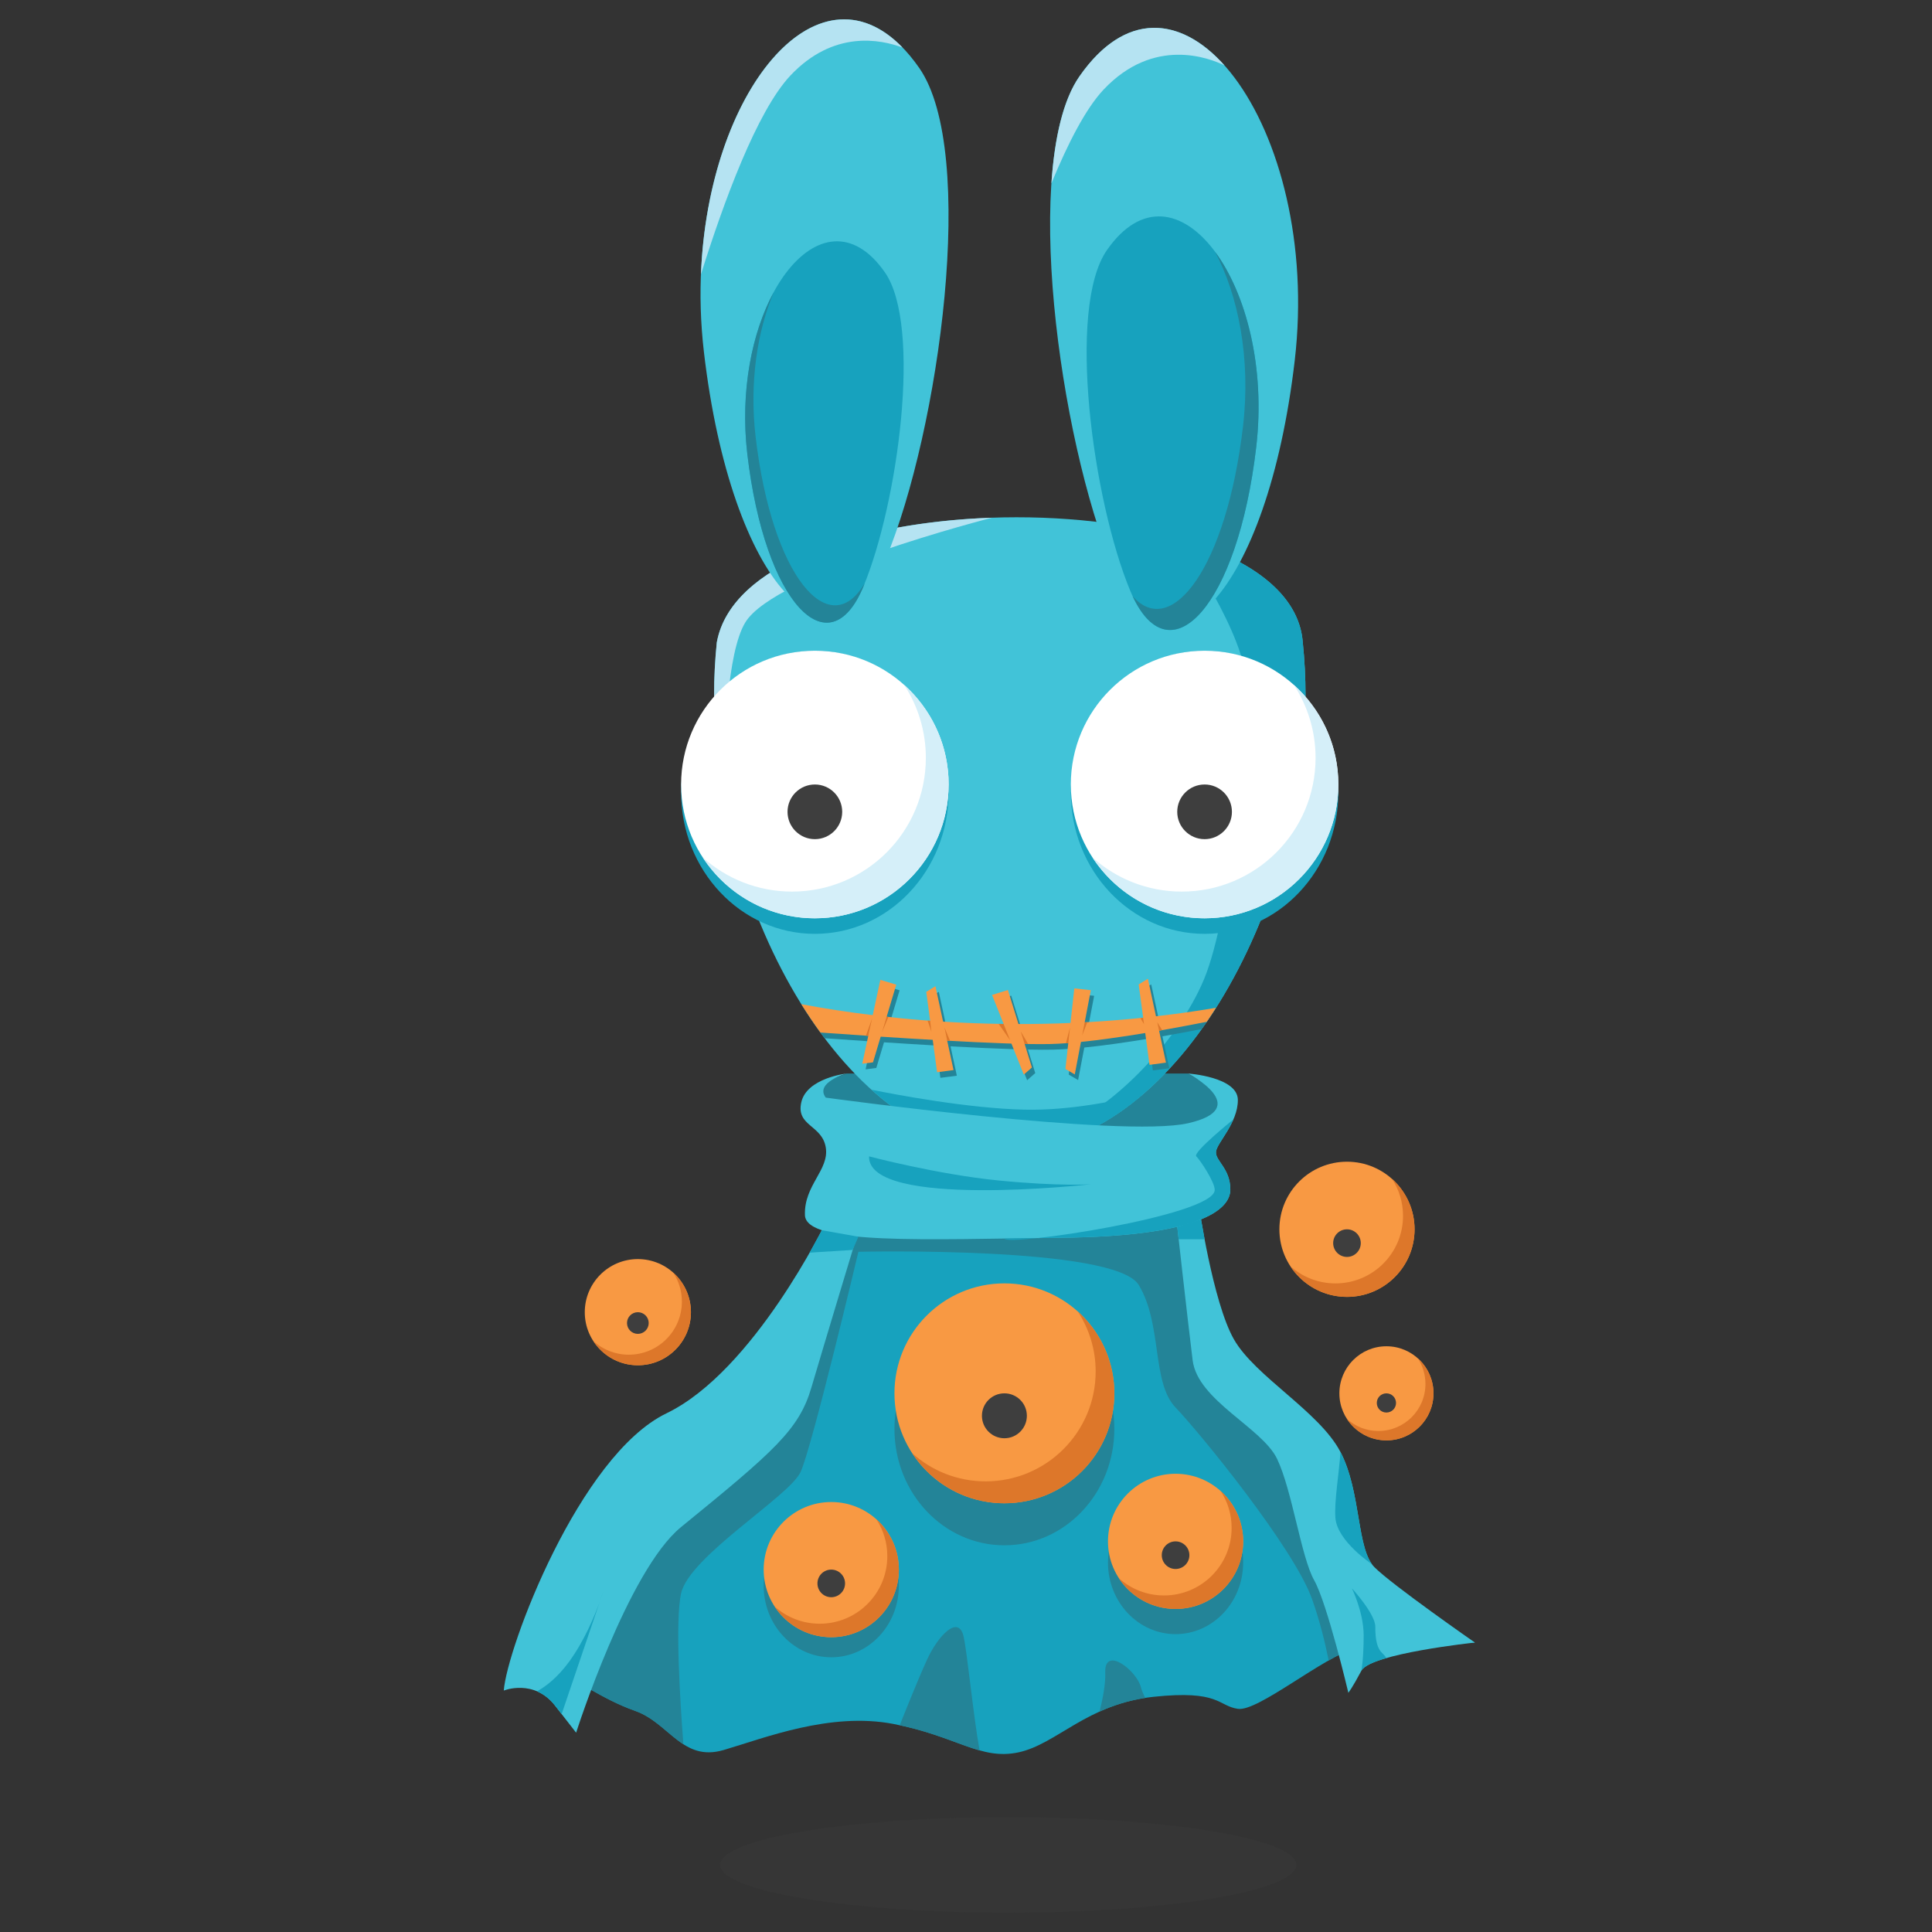 <?xml version="1.0" encoding="utf-8"?>
<!-- Generator: Adobe Illustrator 16.0.0, SVG Export Plug-In . SVG Version: 6.00 Build 0)  -->
<!DOCTYPE svg PUBLIC "-//W3C//DTD SVG 1.1//EN" "http://www.w3.org/Graphics/SVG/1.1/DTD/svg11.dtd">
<svg version="1.1" id="Layer_1" xmlns="http://www.w3.org/2000/svg" xmlns:xlink="http://www.w3.org/1999/xlink" x="0px" y="0px"
	 width="500px" height="500px" viewBox="0 0 500 500" enable-background="new 0 0 500 500" xml:space="preserve">
<rect x="0" y="0" width="500" height="500" fill="#333333" stroke="none"/>
<g>
	<path opacity="0.32" fill="#3E3E3E" d="M335.5,482.635c0,6.821-33.382,12.365-74.563,12.365c-41.182,0-74.568-5.544-74.568-12.365
		c0-6.834,33.387-12.365,74.568-12.365C302.118,470.27,335.5,475.801,335.5,482.635z"/>
	<g>
		<path fill="#17A2BE" d="M130.382,437.504c0,0,9.555-5.132,14.236-4.089c4.678,1.035,10.917,6.239,19.756,9.354
			c8.837,3.125,12.218,13.255,22.879,10.142c10.656-3.125,27.552-9.884,43.932-6.762c16.375,3.115,22.488,9.496,32.43,7.353
			c9.941-2.154,17.742-12.549,34.899-14.367c17.156-1.823,16.633,2.339,21.843,3.112c5.198,0.78,21.833-13.254,30.666-15.856
			c8.844-2.596,30.676-1.298,30.676-1.298l-30.155-14.297l-17.675-41.205l-20.31-15.993l-7.765-45.574l-80.067,0.867l-18.545,35.354
			l-27.991,31.974l-15.078,12.999l-24.696,41.338L130.382,437.504z"/>
		<path fill="#238498" d="M351.544,410.795l-17.675-41.205l-20.31-15.993l-7.765-45.574l-80.067,0.867l-18.545,35.354
			l-27.991,31.974l-15.078,12.999l-24.696,41.338l-9.035,6.95c0,0,9.555-5.132,14.236-4.089c4.678,1.035,10.917,6.239,19.756,9.354
			c5.183,1.826,8.495,6.054,12.487,8.623c-0.821-10.639-2.178-31.927-0.593-39.035c2.146-9.619,27.974-25.064,30.914-31.384
			c2.947-6.317,14.97-57.011,14.97-57.011s66.385-1.553,72.542,8.572c6.158,10.146,3.299,25.229,9.539,31.723
			c6.239,6.507,30.677,36.398,35.353,49.655c1.982,5.613,3.35,11.207,4.274,15.808c2.65-1.505,5.126-2.728,7.163-3.33
			c8.844-2.596,30.676-1.298,30.676-1.298L351.544,410.795z"/>
		<path fill="#41C3D8" d="M213.678,316.435c0,0-18.562,38.402-41.181,49.321c-22.615,10.915-41.333,60.833-42.115,71.748
			c0,0,7.805-3.114,13.261,3.9c5.459,7.017,5.459,7.017,5.459,7.017s13.366-41.979,27.167-53.228
			c24.24-19.752,30.525-25.216,33.727-36.133c3.206-10.917,12.157-40.485,12.157-40.485L213.678,316.435z"/>
		<path fill="#41C3D8" d="M310.217,311.747c0,0,3.637,25.214,9.1,34.835c5.452,9.619,22.099,18.718,27.552,29.112
			c5.463,10.407,4.155,25.225,8.844,29.902c4.676,4.676,25.987,19.495,25.987,19.495s-27.028,2.859-29.368,7.28
			c-2.338,4.421-3.379,5.719-3.379,5.719s-5.465-23.141-8.844-29.114c-3.381-5.984-5.719-23.396-9.62-31.462
			c-3.895-8.06-20.536-15.074-21.833-25.471c-1.298-10.411-4.422-38.479-4.422-38.479L310.217,311.747z"/>
		<polygon fill="#238498" points="219.078,277.824 307.479,277.824 317.232,283.676 314.693,292.336 238.075,294.203 
			213.703,289.129 209.996,286.013 209.996,281.302 		"/>
		<path fill="#238498" d="M288.387,369.814c0,16.628-12.737,30.11-28.449,30.11c-15.718,0-28.455-13.482-28.455-30.11
			c0-16.637,12.736-30.117,28.455-30.117C275.649,339.697,288.387,353.178,288.387,369.814z"/>
		<path fill="#F89943" d="M288.387,360.595c0,15.712-12.737,28.446-28.449,28.446c-15.718,0-28.455-12.734-28.455-28.446
			c0-15.716,12.736-28.46,28.455-28.46C275.649,332.135,288.387,344.879,288.387,360.595z"/>
		<path fill="#DD772A" d="M278.936,339.415c2.908,4.466,4.62,9.791,4.62,15.512c0,15.714-12.759,28.449-28.471,28.449
			c-7.298,0-13.966-2.754-19.004-7.286c5.078,7.799,13.864,12.951,23.857,12.951c15.712,0,28.449-12.734,28.449-28.446
			C288.387,352.176,284.738,344.623,278.936,339.415z"/>
		<path fill="#3E3E3E" d="M265.752,366.407c0,3.208-2.607,5.813-5.814,5.813c-3.208,0-5.815-2.604-5.815-5.813
			c0-3.22,2.607-5.813,5.815-5.813C263.145,360.595,265.752,363.188,265.752,366.407z"/>
		<path fill="#238498" d="M232.62,410.399c0,10.214-7.831,18.507-17.493,18.507s-17.491-8.293-17.491-18.507
			c0-10.226,7.829-18.514,17.491-18.514S232.62,400.174,232.62,410.399z"/>
		<path fill="#F89943" d="M232.62,406.205c0,9.665-7.831,17.499-17.493,17.499s-17.491-7.834-17.491-17.499
			c0-9.648,7.829-17.484,17.491-17.484S232.62,396.557,232.62,406.205z"/>
		<path fill="#DD772A" d="M226.808,393.198c1.788,2.738,2.828,6.011,2.828,9.531c0,9.662-7.831,17.487-17.49,17.487
			c-4.491,0-8.585-1.689-11.682-4.469c3.12,4.791,8.522,7.956,14.664,7.956c9.663,0,17.493-7.834,17.493-17.499
			C232.62,401.039,230.373,396.398,226.808,393.198z"/>
		<circle fill="#3E3E3E" cx="215.127" cy="409.785" r="3.573"/>
		<path fill="#238498" d="M321.729,404.392c0,10.228-7.834,18.518-17.496,18.518c-9.657,0-17.488-8.29-17.488-18.518
			c0-10.215,7.831-18.505,17.488-18.505C313.896,385.887,321.729,394.177,321.729,404.392z"/>
		<path fill="#F89943" d="M321.729,398.905c0,9.662-7.834,17.487-17.496,17.487c-9.657,0-17.488-7.825-17.488-17.487
			s7.831-17.496,17.488-17.496C313.896,381.409,321.729,389.243,321.729,398.905z"/>
		<path fill="#DD772A" d="M315.917,385.887c1.784,2.738,2.828,6.012,2.828,9.531c0,9.662-7.835,17.484-17.494,17.484
			c-4.487,0-8.587-1.687-11.679-4.466c3.117,4.789,8.52,7.956,14.661,7.956c9.662,0,17.496-7.825,17.496-17.487
			C321.729,393.738,319.479,389.087,315.917,385.887z"/>
		<path fill="#3E3E3E" d="M307.812,402.474c0,1.975-1.604,3.579-3.578,3.579c-1.975,0-3.568-1.604-3.568-3.579
			c0-1.971,1.594-3.568,3.568-3.568C306.207,398.905,307.812,400.503,307.812,402.474z"/>
		<path fill="#F89943" d="M366.087,318.145c0,9.653-7.833,17.487-17.487,17.487c-9.661,0-17.496-7.834-17.496-17.487
			c0-9.66,7.835-17.496,17.496-17.496C358.254,300.648,366.087,308.484,366.087,318.145z"/>
		<path fill="#DD772A" d="M360.275,305.126c1.784,2.742,2.827,6.011,2.827,9.533c0,9.662-7.825,17.485-17.486,17.485
			c-4.493,0-8.584-1.689-11.686-4.467c3.126,4.789,8.519,7.954,14.669,7.954c9.654,0,17.487-7.834,17.487-17.487
			C366.087,312.969,363.847,308.326,360.275,305.126z"/>
		<path fill="#3E3E3E" d="M352.169,321.713c0,1.975-1.605,3.579-3.569,3.579c-1.973,0-3.577-1.604-3.577-3.579
			c0-1.973,1.604-3.568,3.577-3.568C350.563,318.145,352.169,319.74,352.169,321.713z"/>
		<path fill="#F89943" d="M370.982,360.595c0,6.723-5.455,12.169-12.181,12.169s-12.172-5.446-12.172-12.169
			c0-6.727,5.446-12.181,12.172-12.181S370.982,353.868,370.982,360.595z"/>
		<path fill="#DD772A" d="M366.933,351.533c1.25,1.91,1.971,4.185,1.971,6.635c0,6.727-5.455,12.17-12.172,12.17
			c-3.13,0-5.98-1.173-8.132-3.11c2.168,3.335,5.926,5.536,10.202,5.536c6.726,0,12.181-5.446,12.181-12.169
			C370.982,356.99,369.417,353.759,366.933,351.533z"/>
		<path fill="#3E3E3E" d="M361.292,363.084c0,1.372-1.118,2.479-2.49,2.479s-2.49-1.106-2.49-2.479c0-1.379,1.118-2.489,2.49-2.489
			S361.292,361.705,361.292,363.084z"/>
		<path fill="#F89943" d="M178.812,339.597c0,7.584-6.149,13.731-13.739,13.731c-7.585,0-13.733-6.147-13.733-13.731
			c0-7.586,6.147-13.745,13.733-13.745C172.663,325.852,178.812,332.011,178.812,339.597z"/>
		<path fill="#DD772A" d="M174.248,329.369c1.402,2.158,2.225,4.723,2.225,7.479c0,7.599-6.155,13.748-13.741,13.748
			c-3.524,0-6.742-1.335-9.175-3.519c2.451,3.762,6.691,6.251,11.516,6.251c7.59,0,13.739-6.147,13.739-13.731
			C178.812,335.53,177.046,331.888,174.248,329.369z"/>
		<path fill="#3E3E3E" d="M167.884,342.401c0,1.552-1.259,2.805-2.811,2.805c-1.548,0-2.806-1.253-2.806-2.805
			c0-1.554,1.258-2.805,2.806-2.805C166.625,339.597,167.884,340.848,167.884,342.401z"/>
		<path fill="#41C3D8" d="M337.157,166.25c0.464,4.492,0.711,9.077,0.711,13.739c0,55.812-34.26,117.413-76.531,117.413
			c-42.264,0-76.531-61.601-76.531-117.413c0-4.662,0.243-9.247,0.705-13.739C193.304,123.147,333.938,123.005,337.157,166.25z"/>
		<path fill="#B5E3F2" d="M185.511,166.25c-0.462,4.492-0.705,9.077-0.705,13.739c0,8.957,0.884,18.064,2.542,27.046
			c-0.033-16.122,0.845-38.103,5.496-45.892c7.67-12.841,63.825-27.141,63.896-27.158
			C222.349,135.174,189.185,145.942,185.511,166.25z"/>
		<path fill="#17A2BE" d="M261.337,297.401c42.271,0,76.531-61.601,76.531-117.413c0-4.662-0.247-9.247-0.711-13.739
			c-0.943-12.692-13.729-21.639-31.516-26.871l-0.103,0.791c0,0,17.158,24.177,17.158,37.826c0,13.648-4.153,58.593-11.044,75.31
			c-6.899,16.718-25.402,35.547-39.89,39.724c-4.827,1.394-10.646,2.764-16.258,3.982
			C257.43,297.265,259.374,297.401,261.337,297.401z"/>
		<path fill="#41C3D8" d="M182.173,91.099c-7.051-60.425,30.084-110.353,55.729-73.509c15.098,21.694,5.25,93.571-8.707,127.185
			C215.246,178.384,189.218,151.529,182.173,91.099z"/>
		<path fill="#17A2BE" d="M193.403,117.478c-4.503-38.62,19.226-70.524,35.616-46.981c9.649,13.863,3.354,59.802-5.564,81.285
			C214.538,173.263,197.907,156.099,193.403,117.478z"/>
		<path fill="#238498" d="M195.547,112.995c-1.65-14.153,0.499-27.393,4.68-37.341c-5.545,10.246-8.738,25.421-6.824,41.824
			c4.503,38.622,21.135,55.785,30.052,34.304c0.107-0.255,0.209-0.531,0.316-0.794C214.572,166.451,199.757,149.108,195.547,112.995
			z"/>
		<path fill="#41C3D8" d="M335.076,93.299c7.046-60.427-30.084-110.355-55.733-73.511c-15.094,21.694-5.251,93.573,8.706,127.188
			C302.004,180.584,328.03,153.725,335.076,93.299z"/>
		<path fill="#17A2BE" d="M325.111,115.688c4.878-41.887-20.862-76.501-38.641-50.958c-10.465,15.038-3.637,64.866,6.039,88.168
			C302.185,176.197,320.224,157.579,325.111,115.688z"/>
		<path fill="#238498" d="M314.457,65.162c5.923,11.107,9.296,27.432,7.248,45.067c-4.266,36.57-18.554,55.401-28.562,44.091
			c9.815,21.04,27.188,2.357,31.968-38.632C327.538,94.891,322.403,75.901,314.457,65.162z"/>
		<path fill="#238498" d="M313.56,262.586c-4.58,0.736-9.093,1.376-13.529,1.887l-2.096-9.713l-2.382,1.47l1.16,8.604
			c-5.158,0.536-10.216,0.928-15.13,1.202l1.576-8.322l-4.272-0.468l-0.987,8.956c-4.612,0.197-9.109,0.285-13.469,0.279
			l-2.729-8.811l-4.103,1.269l2.992,7.515c-5.461-0.076-10.688-0.291-15.662-0.597l-1.971-9.173l-2.382,1.468l1,7.471
			c-3.932-0.286-7.693-0.629-11.251-1.025l2.486-8.313l-4.119-1.244l-1.966,9.138c-7.042-0.855-13.236-1.855-18.411-2.826
			c1.634,2.55,3.341,4.998,5.106,7.341c3.639,0.255,7.771,0.55,12.145,0.838l-1.553,7.214l2.773-0.353l1.991-6.643
			c4.399,0.282,8.964,0.573,13.469,0.828l1.125,8.364l4.258-0.554l-1.635-7.596c5.982,0.323,11.725,0.588,16.62,0.744l3.206,8.022
			l2.099-1.842l-1.89-6.091c2.558,0.055,4.789,0.068,6.592,0.023c1.456-0.033,3.042-0.123,4.71-0.256l-0.74,6.713l2.417,1.409
			l1.607-8.414c5.196-0.526,10.994-1.362,16.633-2.296l1.109,8.22l4.259-0.562l-1.787-8.269c3.616-0.632,7.065-1.269,10.162-1.873
			C311.862,265.098,312.724,263.854,313.56,262.586z"/>
		<g>
			<polygon fill="#F89943" points="223.153,275.288 227.836,253.584 231.954,254.828 225.929,274.936 			"/>
			<polygon fill="#F89943" points="242.097,255.229 246.773,276.932 242.515,277.497 239.713,256.697 			"/>
			<polygon fill="#F89943" points="297.077,253.306 301.751,275.008 297.491,275.577 294.694,254.773 			"/>
			<polygon fill="#F89943" points="264.954,278.103 256.742,257.484 260.845,256.216 267.063,276.263 			"/>
			<polygon fill="#F89943" points="278.151,278.06 282.302,256.259 278.03,255.791 275.733,276.65 			"/>
			<path fill="#F89943" d="M314.693,260.815c-45.961,7.777-85.567,3.158-107.31-0.934c1.583,2.544,3.232,4.992,4.945,7.339
				c17.774,1.272,47.698,3.245,59.435,2.975c11.009-0.262,29.019-3.476,40.541-5.752
				C313.124,263.256,313.917,262.05,314.693,260.815z"/>
		</g>
		<path fill="#DD772A" d="M224.71,268.076c-0.025-0.161,1.018-4.584,1.018-4.584l-1.627,4.543L224.71,268.076z"/>
		<polygon fill="#DD772A" points="229.459,263.144 228.257,267.16 229.913,263.189 		"/>
		<polygon fill="#DD772A" points="240.052,264.123 240.72,264.172 241.049,266.998 		"/>
		<polygon fill="#DD772A" points="245.139,269.338 244.438,265.931 245.875,269.371 		"/>
		<polygon fill="#DD772A" points="259.729,265.001 261.425,269.221 258.449,264.981 		"/>
		<polygon fill="#DD772A" points="265.173,270.174 264.166,266.929 266.077,270.174 		"/>
		<polygon fill="#DD772A" points="275.857,269.988 276.909,265.931 276.469,269.941 		"/>
		<polygon fill="#DD772A" points="280.715,264.58 280.076,267.957 281.384,264.543 		"/>
		<path fill="#B5E3F2" d="M233.591,12.32c-22.231-22.926-50.295,11.252-52.187,58.698c5.817-18.578,14.467-42.249,23.153-51.471
			C215.721,7.712,227.903,10.175,233.591,12.32z"/>
		<path fill="#B5E3F2" d="M316.892,16.924c-11.289-12.638-25.654-14.222-37.549,2.864c-4.173,6-6.431,15.849-7.237,27.657
			c4.21-10.229,8.849-19.319,13.501-24.258C298.607,9.399,313.002,15.013,316.892,16.924z"/>
		<path fill="#17A2BE" d="M261.337,297.401c12.407,0,24.133-5.312,34.488-14.221c-6.977,1.756-19.067,4.263-30.703,3.997
			c-14.415-0.315-33.055-3.84-39.581-5.155C236.223,291.626,248.403,297.401,261.337,297.401z"/>
		<path fill="#41C3D8" d="M213.703,284.063c0,0,76.623,10.529,93.777,6.627c17.167-3.9,0-12.866,0-12.866s12.878,0.865,12.878,6.857
			c0,6.009-5.467,11.076-5.664,13.405c-0.188,2.357,3.714,4.302,3.714,9.762c0,5.462-8.564,12.089-43.671,12.479
			c-35.1,0.388-66.16,1.949-66.421-5.852c-0.265-7.792,6.363-11.694,5.387-17.546c-0.974-5.85-7.763-5.462-6.319-11.703
			c1.444-6.239,11.695-7.402,11.695-7.402S210.777,280.161,213.703,284.063z"/>
		<path fill="#17A2BE" d="M224.912,299.269c0,0,17.688,4.678,33.537,6.239c15.848,1.563,23.853,0.977,23.853,0.977
			S224.539,312.971,224.912,299.269z"/>
		<polygon fill="#17A2BE" points="212.693,318.382 222.153,320.064 220.667,323.484 209.536,324.187 		"/>
		<polygon fill="#17A2BE" points="304.669,317.481 310.819,315.565 311.75,320.715 305.039,320.715 		"/>
		<path fill="#17A2BE" d="M355.049,404.803l0.002-0.016c-3.89-5.363-3.009-19.142-8.146-29.013
			c-0.317,5.317-1.646,12.772-1.302,17.081C346.092,398.901,355.049,404.803,355.049,404.803z"/>
		<path fill="#17A2BE" d="M358.806,429.105c-0.309-0.45-0.67-0.904-1.085-1.288c-1.322-1.205-1.819-3.503-1.792-6.816
			c0.027-3.319-6.068-9.952-6.068-9.952s3.055,6.178,3.055,12.225c0,6.04-0.584,9.099-0.584,9.099
			C352.969,431.148,355.496,430.059,358.806,429.105z"/>
		<g>
			<path fill="#17A2BE" d="M147.317,430.002c-3.106,4.259-6.177,6.521-8.351,7.717c1.601,0.676,3.221,1.814,4.676,3.686
				c0.645,0.828,1.209,1.558,1.712,2.193l9.82-28.938C153.881,418.201,151.233,424.618,147.317,430.002z"/>
			<path fill="#17A2BE" d="M155.175,414.66c0.602-1.663,0.914-2.702,0.914-2.702L155.175,414.66z"/>
		</g>
		<path fill="#238498" d="M239.897,429.56c-2.477,5.431-6.11,14.569-7.045,16.936c9.362,1.994,15.261,4.988,20.658,6.499
			c-1.657-9.304-3.173-25.172-4.126-29.44C248.082,417.729,242.759,423.273,239.897,429.56z"/>
		<path fill="#238498" d="M296.395,439.428c-0.535-1.055-0.939-2.01-1.127-2.766c-1.043-4.29-9.488-10.917-9.232-3.77
			c0.102,2.736-0.565,6.461-1.465,10.063C287.988,441.41,291.858,440.13,296.395,439.428z"/>
		<path fill="#17A2BE" d="M259.938,320.538c4.8-0.072,9.752-0.154,14.799-0.211c35.106-0.39,43.671-7.017,43.671-12.479
			c0-5.46-3.901-7.404-3.714-9.762c0.139-1.635,2.884-4.645,4.502-8.373c-0.021,0.016-10.63,8.539-9.591,9.555
			c1.043,1.018,4.872,6.777,4.76,8.754C313.992,314.694,260.428,322.637,259.938,320.538z"/>
		<polygon fill="#DD772A" points="295.825,263.389 296.076,265.058 295.14,263.492 		"/>
		<polygon fill="#DD772A" points="299.973,266.739 299.498,264.543 300.782,266.599 		"/>
		<g>
			<ellipse fill="#17A2BE" cx="210.889" cy="205.043" rx="34.62" ry="36.636"/>
			<path fill="#FFFFFF" d="M245.508,203.026c0,19.119-15.499,34.624-34.619,34.624s-34.621-15.504-34.621-34.624
				c0-19.12,15.501-34.619,34.621-34.619S245.508,183.906,245.508,203.026z"/>
			<path fill="#D5EFF9" d="M234.007,177.263c3.536,5.428,5.6,11.904,5.6,18.866c0,19.12-15.5,34.617-34.624,34.617
				c-8.882,0-16.989-3.354-23.117-8.85c6.176,9.479,16.869,15.753,29.024,15.753c19.12,0,34.619-15.504,34.619-34.624
				C245.508,192.794,241.067,183.603,234.007,177.263z"/>
			<path fill="#3E3E3E" d="M217.961,210.102c0,3.902-3.169,7.071-7.072,7.071c-3.908,0-7.077-3.168-7.077-7.071
				c0-3.908,3.169-7.076,7.077-7.076C214.792,203.026,217.961,206.194,217.961,210.102z"/>
		</g>
		<g>
			<path fill="#17A2BE" d="M346.364,205.043c0,20.231-15.494,36.636-34.614,36.636s-34.623-16.405-34.623-36.636
				c0-20.234,15.503-36.636,34.623-36.636S346.364,184.81,346.364,205.043z"/>
			<path fill="#FFFFFF" d="M346.364,203.026c0,19.119-15.494,34.624-34.614,34.624s-34.623-15.504-34.623-34.624
				c0-19.12,15.503-34.619,34.623-34.619S346.364,183.906,346.364,203.026z"/>
			<path fill="#D5EFF9" d="M334.862,177.263c3.541,5.428,5.605,11.904,5.605,18.866c0,19.12-15.503,34.617-34.623,34.617
				c-8.891,0-16.995-3.354-23.123-8.85c6.176,9.479,16.866,15.753,29.028,15.753c19.12,0,34.614-15.504,34.614-34.624
				C346.364,192.794,341.933,183.603,334.862,177.263z"/>
			<path fill="#3E3E3E" d="M318.821,210.102c0,3.902-3.173,7.071-7.071,7.071c-3.907,0-7.081-3.168-7.081-7.071
				c0-3.908,3.174-7.076,7.081-7.076C315.648,203.026,318.821,206.194,318.821,210.102z"/>
		</g>
	</g>
</g>
</svg>
